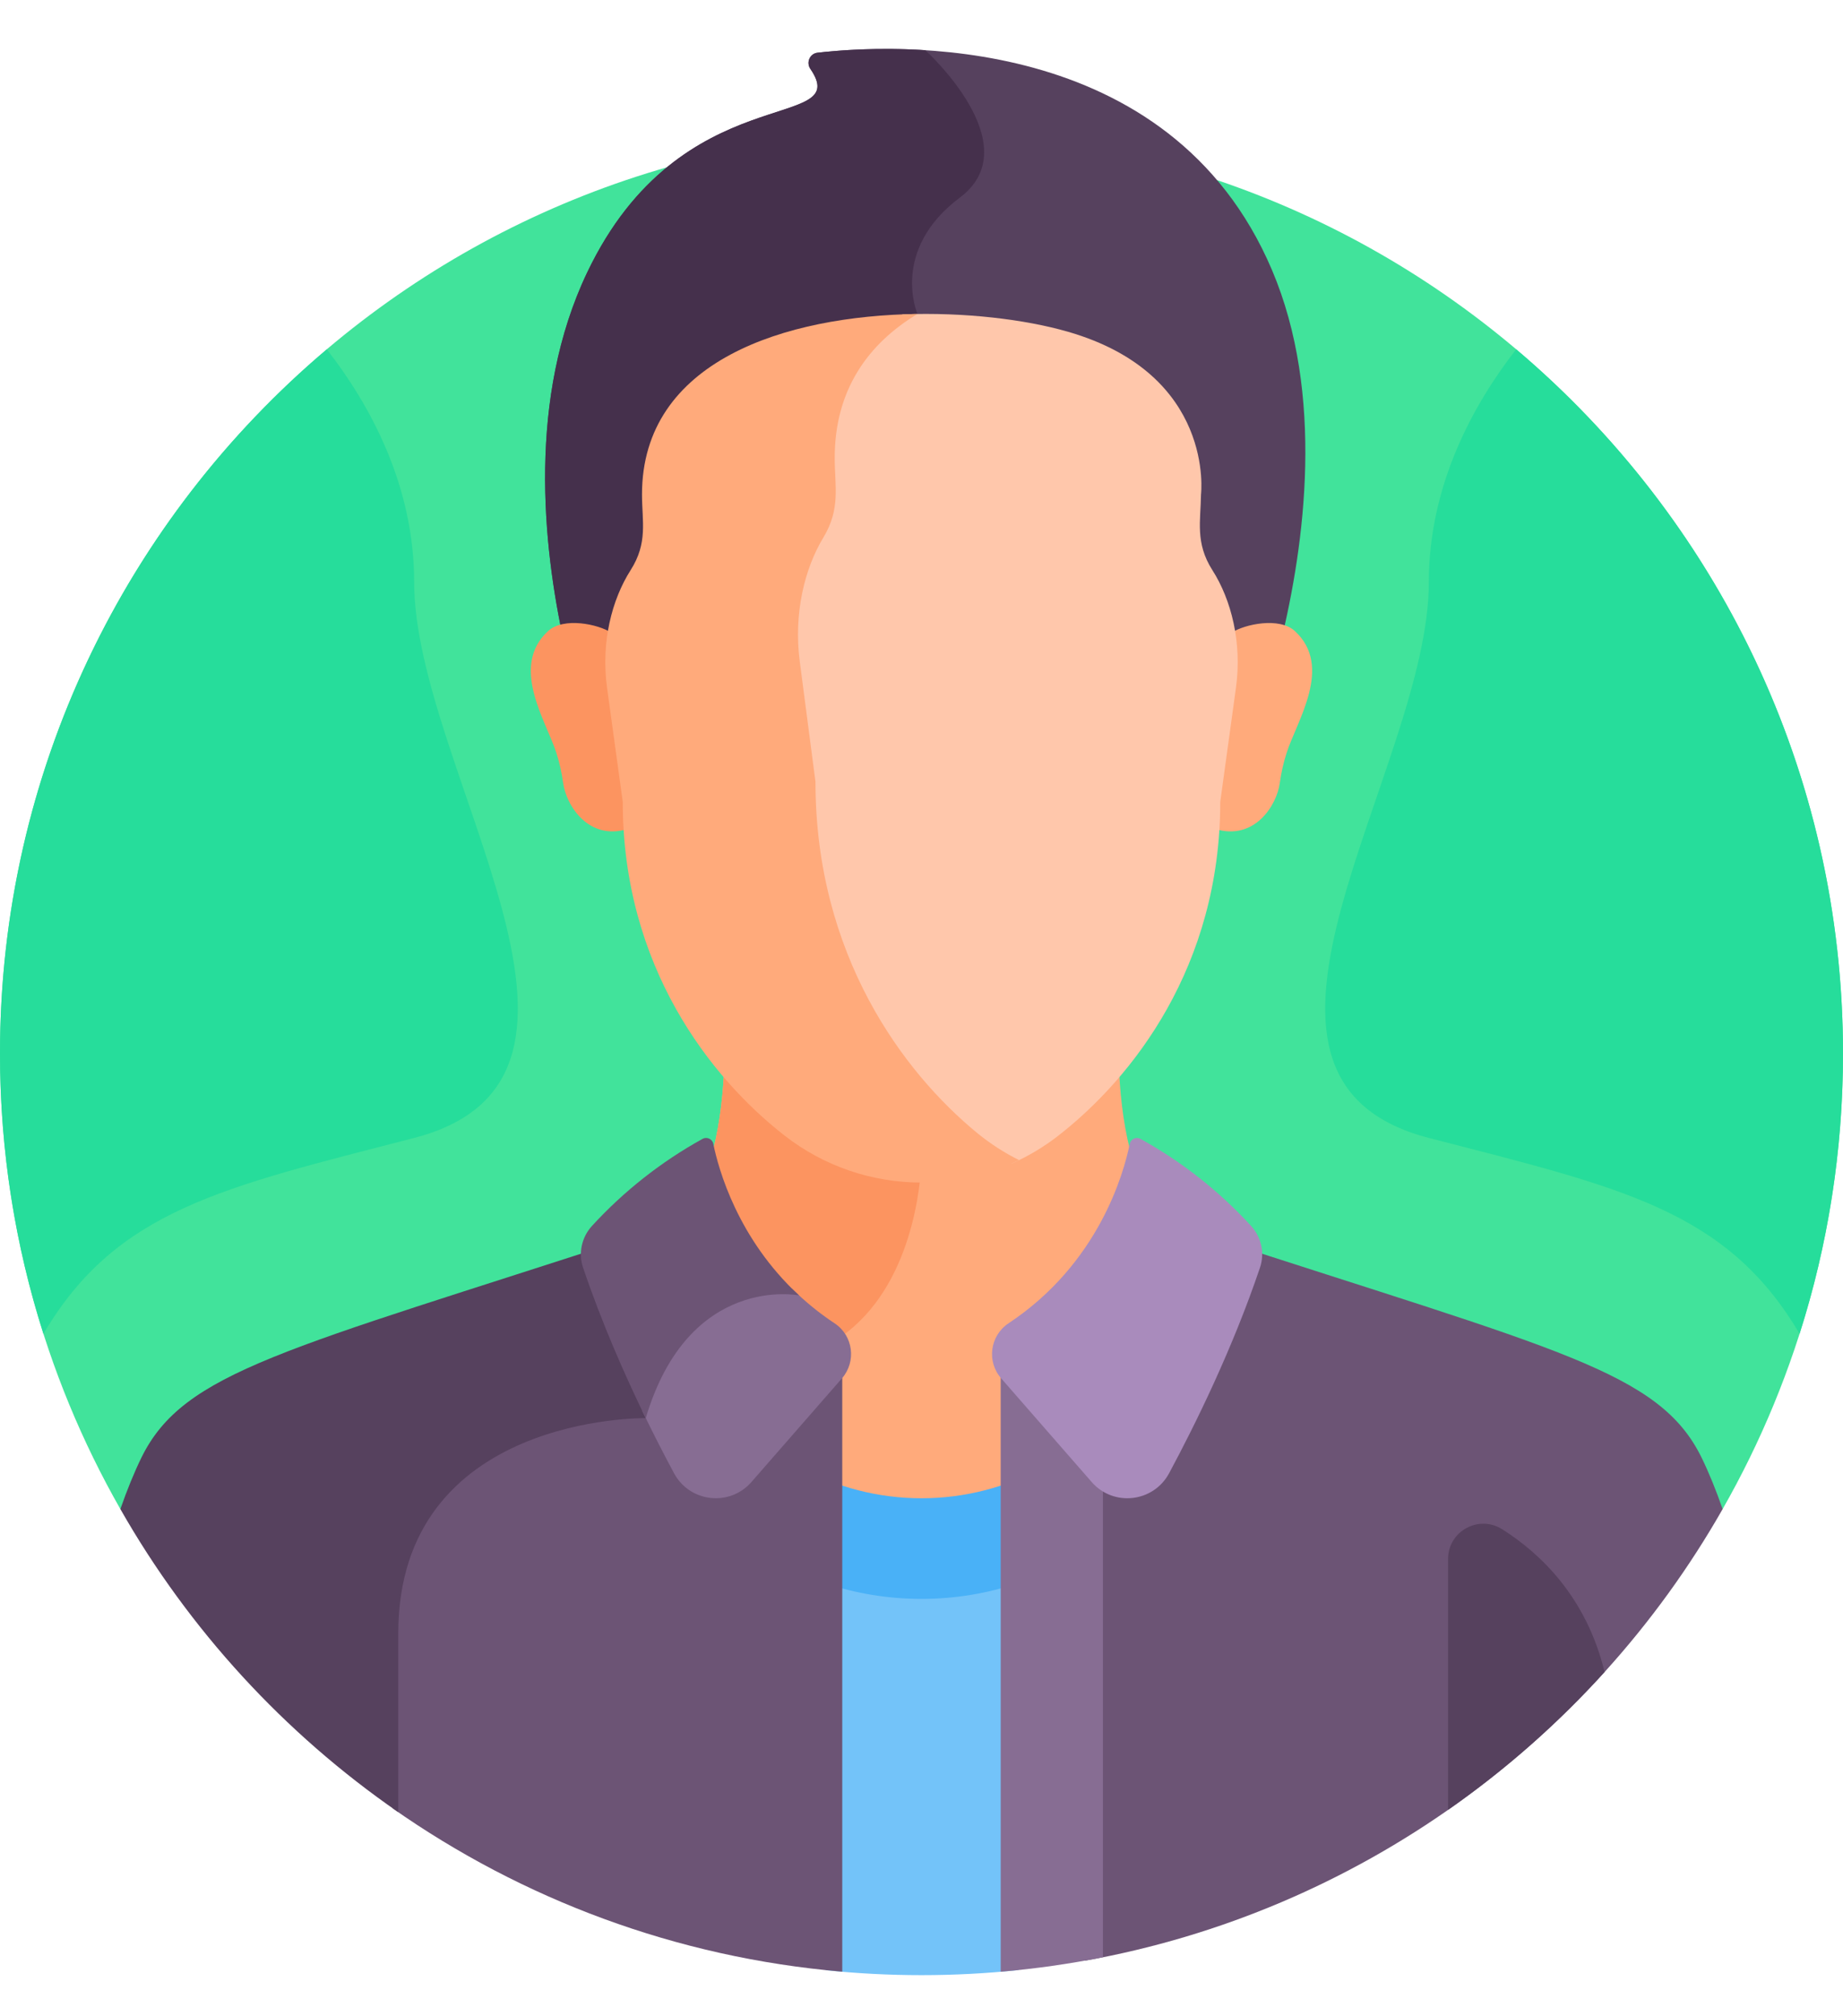 <svg width="32" height="35" viewBox="0 0 32 35" fill="none" xmlns="http://www.w3.org/2000/svg">
<path d="M29.91 26.196C31.24 23.863 32 21.163 32 18.286C32 9.449 24.837 2.286 16 2.286C7.163 2.286 0 9.449 0 18.286C0 21.163 0.76 23.863 2.09 26.196H29.91Z" fill="#41E39B"/>
<path d="M14.334 34.2C14.882 34.257 15.438 34.286 16 34.286C16.57 34.286 17.132 34.256 17.686 34.198V25.47H14.334L14.334 34.2Z" fill="#73C3F9"/>
<path d="M17.686 25.47H14.334V27.486C14.864 27.662 15.426 27.755 16 27.755C16.582 27.755 17.15 27.659 17.686 27.479V25.47H17.686Z" fill="#49B1F7"/>
<path d="M19.71 23.99L21.289 21.551C20.962 21.45 20.629 21.359 20.288 21.281C19.625 20.618 19.457 19.361 19.427 18.481C19.081 18.884 18.718 19.222 18.371 19.491C17.695 20.016 16.86 20.301 16.001 20.301C15.142 20.301 14.308 20.016 13.632 19.491C13.285 19.222 12.922 18.884 12.576 18.481C12.545 19.361 12.377 20.618 11.714 21.281C11.373 21.36 11.039 21.45 10.711 21.552L12.289 23.989C13.104 25.248 14.501 26.008 16 26.008C17.499 26.008 18.895 25.248 19.71 23.99Z" fill="#FFAA7B"/>
<path d="M13.632 19.491C13.285 19.221 12.922 18.884 12.576 18.481C12.545 19.361 12.377 20.618 11.714 21.281C11.373 21.36 11.039 21.45 10.711 21.552L11.805 23.241C12.575 23.588 13.4 23.766 14.102 23.478C15.618 22.856 15.93 21.078 15.993 20.301C15.137 20.299 14.306 20.014 13.632 19.491Z" fill="#FC9460"/>
<path d="M13.011 22.444C12.939 22.463 12.864 22.487 12.788 22.516C12.255 22.719 11.541 23.231 11.139 24.519C10.75 24.526 8.972 24.62 7.812 25.762C7.151 26.412 6.816 27.285 6.816 28.357V31.389C9.063 32.966 11.734 33.98 14.624 34.226V23.265L13.011 22.444Z" fill="#6C5475"/>
<path d="M11.055 21.449C4.937 23.444 3.192 23.801 2.455 25.303C2.325 25.57 2.203 25.871 2.09 26.196C3.284 28.292 4.938 30.091 6.915 31.457C6.915 30.626 6.915 29.595 6.915 28.357C6.915 24.55 11.212 24.617 11.212 24.617C11.66 23.111 12.524 22.645 13.146 22.513L11.055 21.449Z" fill="#56415E"/>
<path d="M29.91 26.196C29.797 25.871 29.675 25.57 29.545 25.303C28.808 23.801 27.063 23.444 20.945 21.449L18.84 22.52V34.035C23.585 33.184 27.605 30.242 29.91 26.196Z" fill="#6C5475"/>
<path d="M22.232 11.173C22.657 9.441 23.003 6.846 22.085 4.686C20.309 0.51 15.476 0.768 14.195 0.915C14.061 0.93 13.994 1.084 14.07 1.195C14.838 2.316 11.83 1.301 10.195 4.73C9.159 6.903 9.419 9.462 9.798 11.173L22.232 11.173Z" fill="#56415E"/>
<path d="M15.93 5.45C15.93 5.45 15.448 4.343 16.667 3.429C17.885 2.516 16.07 0.875 16.065 0.871C15.248 0.819 14.57 0.872 14.195 0.915C14.061 0.93 13.994 1.084 14.07 1.195C14.838 2.316 11.83 1.3 10.195 4.73C9.159 6.903 9.419 9.462 9.798 11.173H12.64L13.543 10.815L15.93 5.45Z" fill="#45304C"/>
<path d="M22.482 10.954C22.214 10.708 21.615 10.833 21.384 10.983C21.435 11.298 21.438 11.62 21.394 11.938L21.122 13.921C21.122 14.081 21.117 14.238 21.107 14.392C21.771 14.593 22.167 13.996 22.222 13.587C22.246 13.411 22.285 13.238 22.34 13.068C22.516 12.517 23.153 11.569 22.482 10.954Z" fill="#FFAA7B"/>
<path d="M9.517 10.954C9.785 10.708 10.384 10.833 10.615 10.983C10.565 11.298 10.562 11.62 10.605 11.938L10.878 13.921C10.878 14.081 10.883 14.238 10.892 14.392C10.228 14.593 9.833 13.996 9.777 13.587C9.753 13.411 9.714 13.238 9.66 13.068C9.483 12.517 8.846 11.569 9.517 10.954Z" fill="#FC9460"/>
<path d="M21.05 9.896C20.748 9.422 20.848 9.036 20.853 8.583C20.853 8.583 21.108 6.498 18.541 5.758C17.797 5.544 16.749 5.416 15.674 5.457C14.926 5.984 14.434 6.758 14.434 7.854C14.434 8.358 14.543 8.752 14.233 9.263C13.9 9.813 13.706 10.608 13.816 11.453L14.094 13.581C14.094 16.641 15.645 18.721 16.964 19.799C17.151 19.953 17.352 20.086 17.561 20.2C17.848 20.074 18.12 19.912 18.37 19.718C19.665 18.712 21.187 16.774 21.187 13.921L21.46 11.938C21.567 11.157 21.381 10.414 21.05 9.896Z" fill="#FFC7AB"/>
<path d="M16.976 19.675C15.681 18.616 14.159 16.574 14.159 13.57L13.886 11.481C13.778 10.651 13.969 9.871 14.296 9.331C14.599 8.829 14.493 8.443 14.493 7.948C14.493 6.768 15.073 5.967 15.929 5.45C13.648 5.482 11.147 6.255 11.147 8.583C11.147 9.052 11.253 9.419 10.95 9.896C10.623 10.409 10.432 11.15 10.54 11.937L10.813 13.921C10.813 16.773 12.335 18.712 13.63 19.718C14.306 20.243 15.14 20.528 15.999 20.528C16.591 20.528 17.17 20.393 17.694 20.138C17.441 20.012 17.2 19.857 16.976 19.675Z" fill="#FFAA7B"/>
<path d="M17.375 34.227C17.977 34.175 18.569 34.091 19.15 33.975V22.487L17.375 23.265V34.227Z" fill="#876D93"/>
<path d="M21.722 21.28C21.169 20.677 20.521 20.166 19.802 19.769C19.727 19.728 19.634 19.771 19.616 19.855C19.511 20.372 19.073 21.936 17.511 22.971C17.188 23.185 17.128 23.635 17.383 23.926L18.953 25.724C19.331 26.16 20.026 26.081 20.299 25.574C20.76 24.716 21.402 23.41 21.877 22.005C21.962 21.754 21.902 21.476 21.722 21.28Z" fill="#A98BBC"/>
<path d="M14.491 22.971C14.211 22.786 13.968 22.583 13.756 22.373C13.566 22.358 13.203 22.359 12.79 22.516C12.261 22.717 11.555 23.223 11.15 24.488C11.347 24.897 11.537 25.264 11.703 25.573C11.976 26.081 12.671 26.159 13.049 25.724L14.619 23.926C14.873 23.634 14.814 23.184 14.491 22.971Z" fill="#876D93"/>
<path d="M13.874 22.487C12.807 21.5 12.475 20.296 12.385 19.855C12.368 19.771 12.274 19.728 12.199 19.769C11.48 20.166 10.832 20.677 10.279 21.28C10.099 21.476 10.039 21.754 10.124 22.005C10.446 22.957 10.845 23.864 11.212 24.617C11.961 22.099 13.874 22.487 13.874 22.487Z" fill="#6C5475"/>
<path d="M26.325 6.064C25.581 7.02 24.809 8.418 24.809 10.104C24.809 13.355 20.76 18.706 24.809 19.753C28.138 20.614 29.976 20.998 31.246 23.153C31.736 21.618 32 19.983 32 18.286C32 13.385 29.796 8.999 26.325 6.064Z" fill="#26DD9B"/>
<path d="M5.675 6.064C6.419 7.02 7.191 8.418 7.191 10.104C7.191 13.355 11.24 18.706 7.191 19.753C3.862 20.614 2.024 20.998 0.754 23.153C0.265 21.618 0 19.983 0 18.286C0 13.385 2.204 8.999 5.675 6.064Z" fill="#26DD9B"/>
<path d="M27.86 29.024C27.543 27.715 26.736 26.959 26.083 26.546C25.675 26.288 25.143 26.579 25.143 27.062V31.417C26.137 30.723 27.048 29.92 27.86 29.024Z" fill="#56415E"/>
</svg>

